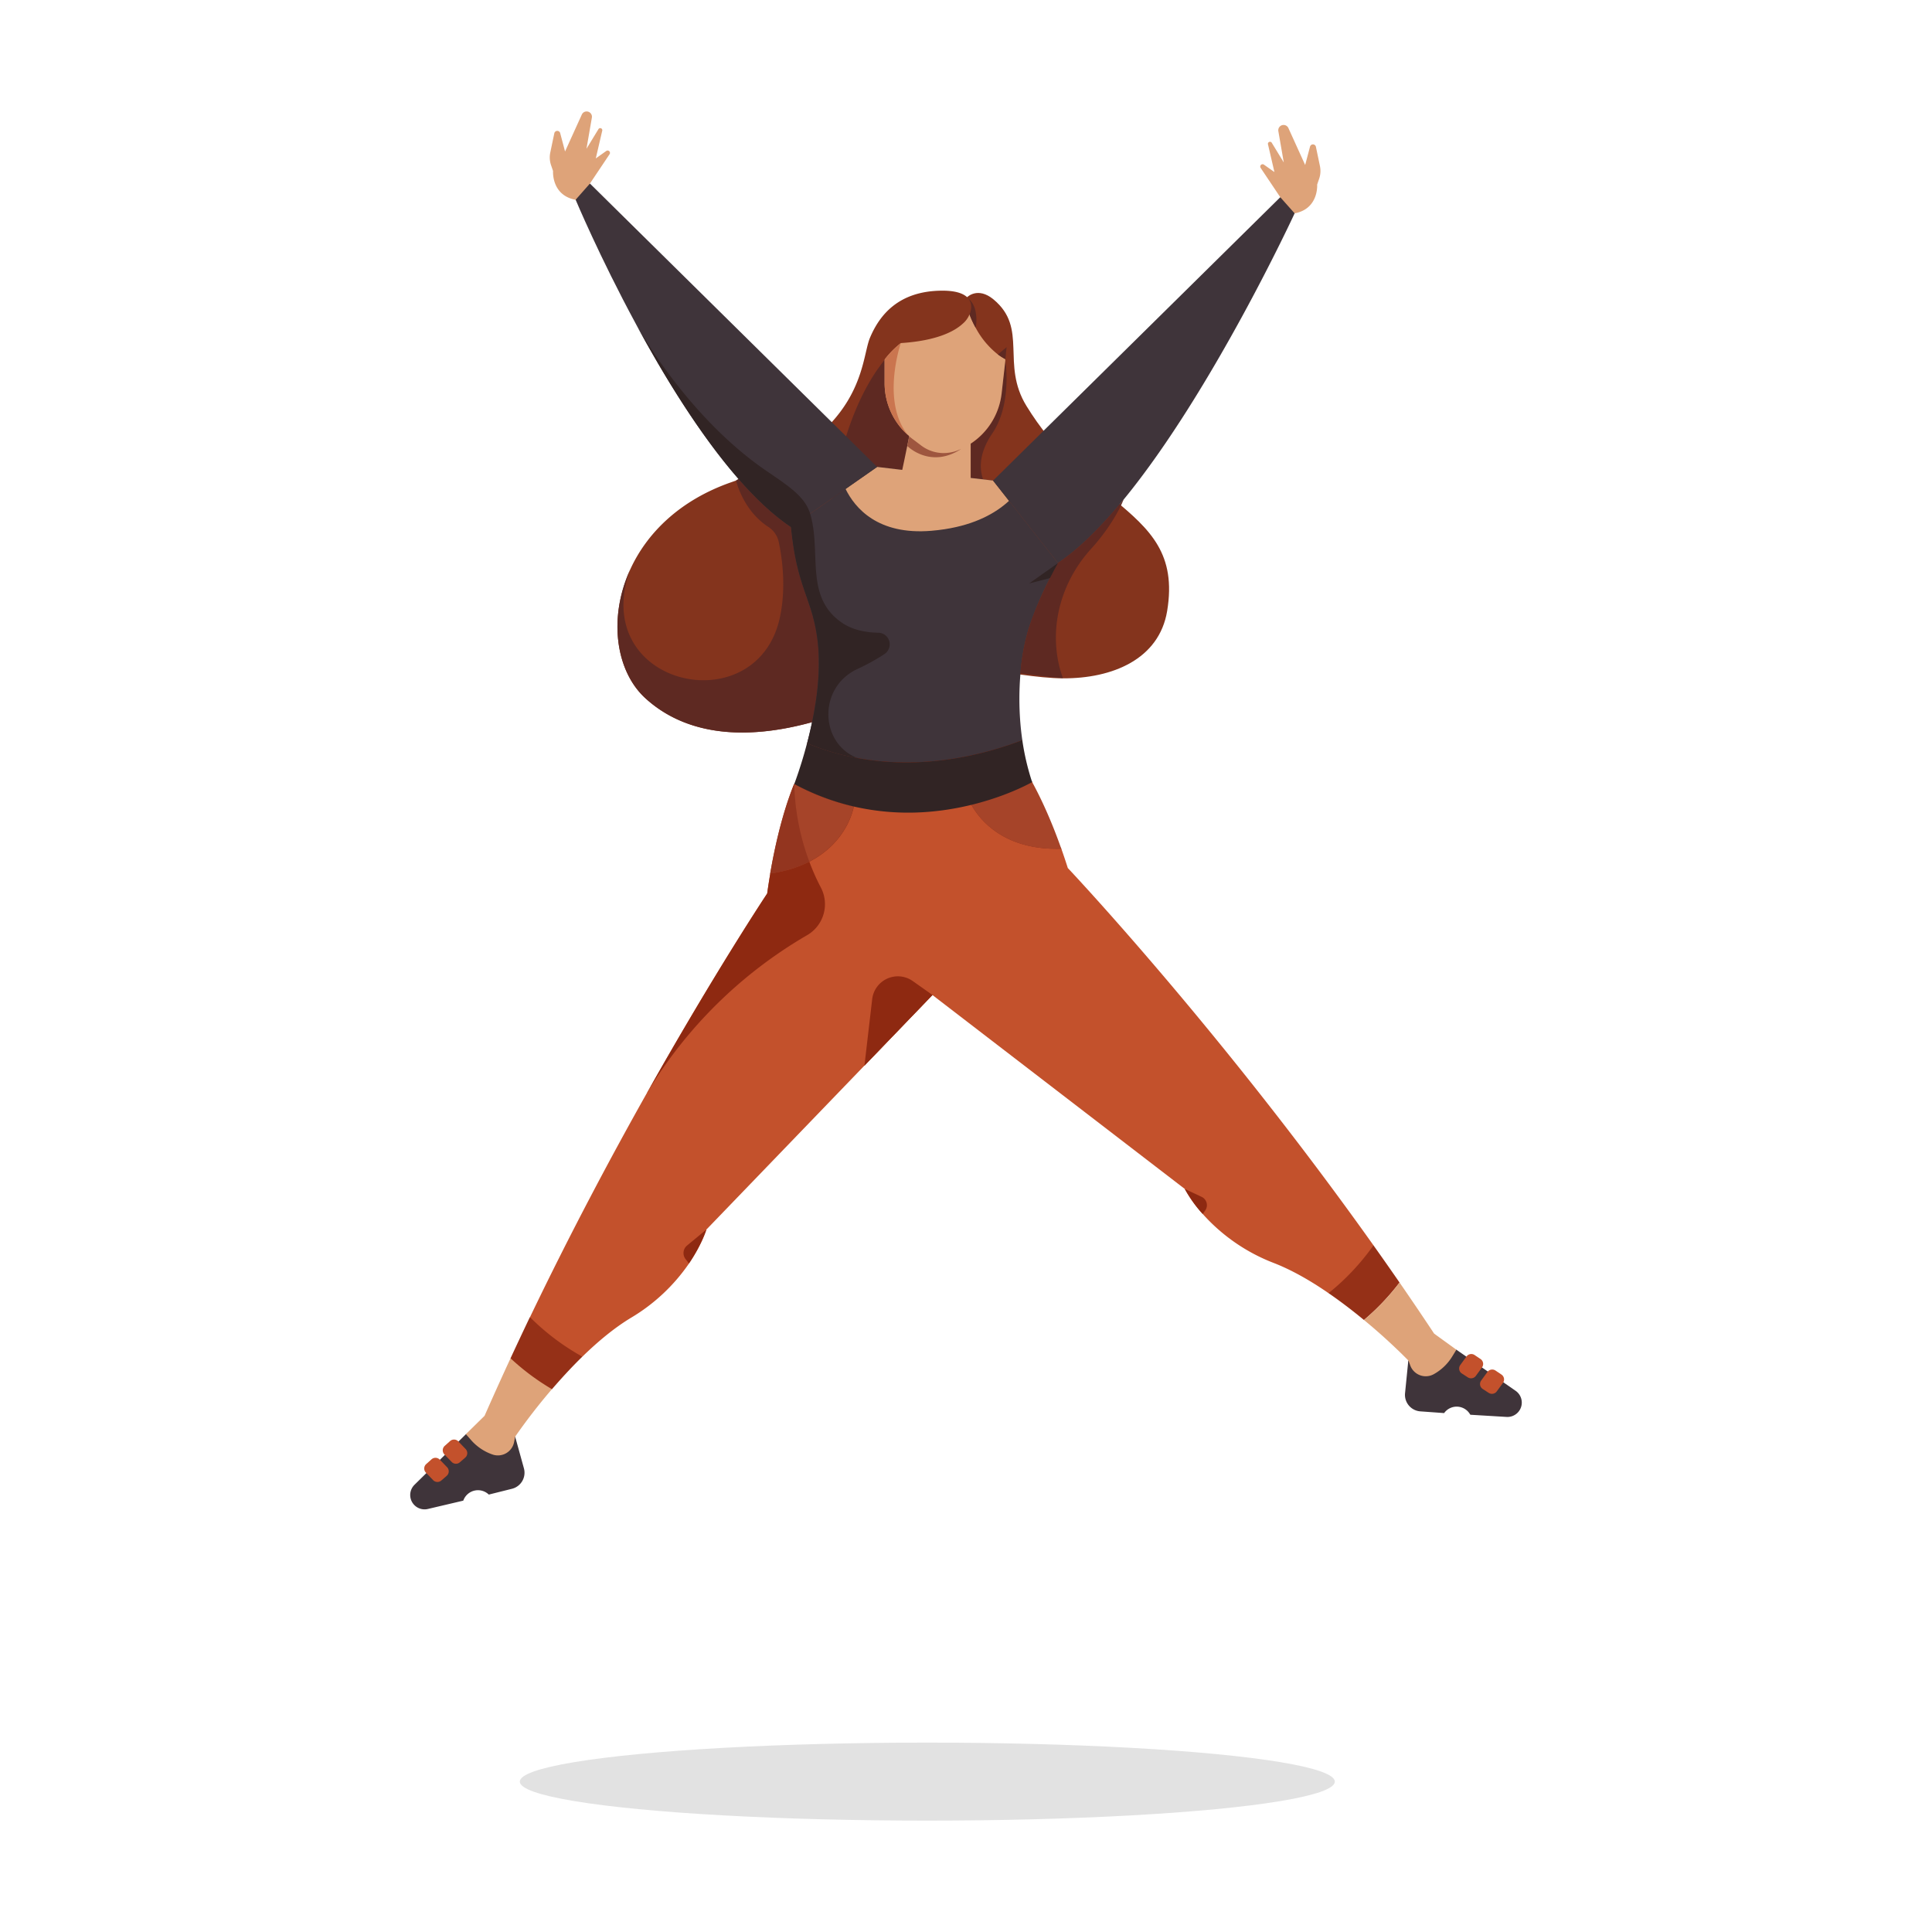 <svg viewBox="0 0 1000 1000" xmlns="http://www.w3.org/2000/svg"><path d="m728.94 704.21 24.91-5.6s5.46 11.54 5.24 11.87-15.51 7.57-16.38 7.91-10.45-2.39-10.45-2.39-3.26-3.15-3.32-11.79z" fill="#3f343a"/><path d="m687.66 669.33c6.58 4.53 12.8 9.34 18.32 13.9a122.3 122.3 0 0 0 18.43-19.39q-6.75-9.76-13.5-19.26c-18.44-3.58-34.24-.42-23.25 24.75z" fill="#953017"/><path d="m779.81 733.4-18.76-1.13-.32-.49a8 8 0 0 0 -13.25-.37l-12.32-.89a8.57 8.57 0 0 1 -7.91-9.41l1.69-16.9 1 2.66a8.54 8.54 0 0 0 12.06 4.47 25.91 25.91 0 0 0 9.63-9.16l2.19-3.57 30.66 21.27a7.43 7.43 0 0 1 -4.67 13.52z" fill="#3f343a"/><path d="m742.31 690.28q-8.91-13.44-17.9-26.45a122.3 122.3 0 0 1 -18.41 19.4 304.34 304.34 0 0 1 23 21l1 2.66a8.54 8.54 0 0 0 12 4.45 25.91 25.91 0 0 0 9.63-9.16l2.19-3.57z" fill="#dea379"/><path d="m266.64 743.61-25.5-1.29v15.5l25.5 1.53a75.48 75.48 0 0 0 0-15.74z" fill="#3f343a"/><path d="m265 770.59-12 3a8.06 8.06 0 0 0 -13 2.62l-.23.53-18.3 4.3a7.43 7.43 0 0 1 -6.92-12.53l26.6-26.16 2.76 3.14a26 26 0 0 0 11.06 7.4 8.53 8.53 0 0 0 11.14-6.46l.54-2.79 4.53 16.36a8.57 8.57 0 0 1 -6.18 10.59z" fill="#3f343a"/><path d="m264.25 703.06q-6.79 14.66-13.44 29.76l-9.67 9.5 2.76 3.14a26 26 0 0 0 11.06 7.4 8.53 8.53 0 0 0 11.14-6.46l.54-2.79a304.67 304.67 0 0 1 19.06-24.61c-1.55-15.22-11.95-18.59-21.45-15.94z" fill="#dea379"/><path d="m301.4 702.23c-5.72 5.58-11 11.38-15.7 16.81a122.06 122.06 0 0 1 -21.45-16q5-10.77 10-21.27c9.43.02 19 8.79 27.15 20.46z" fill="#953017"/><path d="m335 565.49 112.48-13.94 35.17-36.55h57.49l9.19-75.72-16.66-24.58 1.56-9.92-9.12-10.19 4-11.5-37.22-9.25-74.2 10.8 2.55 15.65-9.17 5.47a45.84 45.84 0 0 0 -2.32 27.43l-10.11 18.85 10.11 13.62-43.52 55.05z" fill="#8e2911"/><path d="m501.81 162.74a12.44 12.44 0 0 1 -3.54 4.84l2.73.82-26.21 182.7a306.13 306.13 0 0 1 -32.5 15.28c-50.09 19.84-86 15.33-108.22-4.95-15.35-14-19.31-41.51-7.91-66.58 8.48-18.64 25.45-35.93 52.54-45.32 69.51-24.1 66.57-62.74 71.59-74.69s14.81-23.9 36.32-24.38c7.71-.17 11.85 1.36 14 3.4h.05c3.72 3.68 1.15 8.88 1.15 8.88z" fill="#84341d"/><path d="m483.82 206.12-21.75 130.24-19.78 30c-50.09 19.84-86 15.33-108.22-4.95-15.35-14-19.31-41.51-7.91-66.58a56.8 56.8 0 0 0 -2.85 10.75c-8.22 51.78 68.9 65.56 80.27 14.38 3.48-15.64 1.24-31.18-.47-39.27a12.42 12.42 0 0 0 -5.32-7.9c-13.38-8.64-16.79-24.07-16.79-24.07l1.21-.87c8.89 10.16 18 18.81 27.21 25 .26 3 .58 5.75 1 8.31.14 1.05.3 2.07.46 3.06 2.61 16 6.95 24.33 9.88 34.92 5.24-20.89 7-47.1 12-72.63 5.34-27.35 14.21-44.88 21.48-55.41 6.72-9.71 12.08-13.46 12.08-13.46z" fill="#5e2922"/><path d="m604.11 316.29c-4.14 24.88-28.29 35-54.09 34.81-1.6 0-3.22-.07-4.86-.16-7.11-.39-14.49-1.46-22-2.44-16.36-2.16-33.14-3.92-48.41 2.6l-4.3-118.16 30.1-79.08s5.49-5.67 13.68 1.11c18.09 15 3.69 33.36 17.05 55.13 14.34 23.37 31.28 36.76 45.31 48.44 18.85 15.66 32.41 28.26 27.52 57.75z" fill="#84341d"/><path d="m513.51 224.5c-5 7.34-7.63 15.79-4.45 24.16l-.07.07-11.49-1.35v-15a37.89 37.89 0 0 0 4.22-2.26l.42-.26c.22-.14.38-.25.46-.29a35.85 35.85 0 0 0 15.71-25.38c0-.17 0-.33.07-.5l1.84-16.3a12.19 12.19 0 0 0 .07-1.39s3.91 22.85-6.78 38.5z" fill="#5e2922"/><path d="m547.61 291.44s-1.73 3-4.13 7.77a185.4 185.4 0 0 0 -11.05 26.2 110.91 110.91 0 0 0 -4.21 22.85 154.81 154.81 0 0 0 -.07 26.07q.36 4.35 1 8.79c-35 13.23-64.27 13.08-85.34 9.24a124.07 124.07 0 0 1 -26.06-7.69c3.13-11.95 6.17-27.35 6.06-41.83 0-.73 0-1.45 0-2.15a87.3 87.3 0 0 0 -2.23-18.33c-2.88-12.26-7.84-20.54-10.71-38.17-.16-1-.32-2-.46-3.06-.37-2.56-.69-5.32-1-8.31l9.94-6.93 6.43-4.49 28.22-19.72 13 1.53 23.23 2.73 12.2 1.44 11.57 1.35.18.23 8.09 10.26 1.47 1.88 13.86 17.61 1.73 2.2z" fill="#3f343a"/><path d="m522.27 259.24-.36.32c-6.47 5.87-16.78 11.86-32.89 14.35q-3.31.52-7 .83c-27.69 2.29-39.51-11.8-44.36-21.66l16.34-11.4 13 1.53 1-4.7 1.58-7.66 1-5 .85-4.12.62-3 19.18 5 7.42 3.08 3.77 1.57v19l11.58 1.35.18.23z" fill="#dea379"/><path d="m520.36 185.9a12.19 12.19 0 0 1 -.07 1.39l-1.84 16.3c0 .17 0 .33-.07.5a35.85 35.85 0 0 1 -15.71 25.38c-.08 0-.24.15-.46.29l-.42.26a36.55 36.55 0 0 1 -4 2.15l-.22.11c-.73.33-1.48.63-2.24.92a19.06 19.06 0 0 1 -4.21 1 17.78 17.78 0 0 1 -2.52.17h-.67a17.05 17.05 0 0 1 -2-.18 19.05 19.05 0 0 1 -8.61-3.45c-.13-.09-.25-.17-.36-.26l-4.79-3.48c-.52-.39-1-.79-1.51-1.22l-.66-.56a34.47 34.47 0 0 1 -3.49-3.56q-1-1.17-1.89-2.4a37 37 0 0 1 -2.55-4.11 35.92 35.92 0 0 1 -4.19-16.85v-22.42s9.87-17.91 42.18-13.46c14.11 1.95 20.28 15.83 20.3 23.48z" fill="#dea379"/><path d="m501.81 162.74a12.44 12.44 0 0 1 -3.54 4.84c-4.2 3.85-13.18 8.78-32 10a47.06 47.06 0 0 0 -8.37 8.49c-1.17 1.45-2.41 3.1-3.71 5l-1.88-3.69 3.11-17.18 21.65-13h19.83l1.93 2.19z" fill="#84341d"/><path d="m521.92 180.12-1.56 5.78a28.19 28.19 0 0 1 -3.89-2.47 43.44 43.44 0 0 1 -11.47-13.79 49.59 49.59 0 0 1 -3.18-6.9 12.35 12.35 0 0 1 3.18-1.44 12 12 0 0 1 9.7 1.44l5.7 13.64.6 1.62z" fill="#84341d"/><path d="m454 241.68-28.23 19.72-6.43 4.49-9.94 6.93c-9.18-6.16-18.32-14.81-27.21-25-19.9-22.79-38.48-53.18-53.09-80.21-18.88-34.91-31.14-64.2-31.14-64.2l2.19-8.41h5.2z" fill="#3f343a"/><path d="m305.35 95 10.17-15.19a1.22 1.22 0 0 0 -1.72-1.67l-5.42 3.86 3.31-14.24a1.08 1.08 0 0 0 -2-.81l-6.13 10.05 2.77-16a2.74 2.74 0 0 0 -2.69-3.31 2.72 2.72 0 0 0 -2.49 1.6l-8.68 19.11-2.55-9.62a1.57 1.57 0 0 0 -3 .15l-2.11 10.07a12.45 12.45 0 0 0 .45 6.6l1 2.91s-.94 12.55 11.66 14.91z" fill="#dea379"/><path d="m670.08 110.46s-42.54 92.11-88.46 148.08a223.37 223.37 0 0 1 -19.5 21.15 116.93 116.93 0 0 1 -14.51 11.75l-10-12.69-13.86-17.61-1.47-1.88-8.1-10.26-.18-.23.07-.07 148.6-146.62 8.6-1.44z" fill="#3f343a"/><path d="m662.67 102.08-10.17-15.18a1.22 1.22 0 0 1 1.72-1.67l5.42 3.83-3.31-14.24a1.08 1.08 0 0 1 2-.81l6.15 10.07-2.79-16.08a2.75 2.75 0 0 1 2.69-3.32 2.74 2.74 0 0 1 2.49 1.6l8.68 19.12 2.55-9.62a1.57 1.57 0 0 1 3 .15l2.11 10.07a12.49 12.49 0 0 1 -.45 6.61l-1 2.9s.94 12.55-11.66 14.92z" fill="#dea379"/><path d="m495.83 466.76-13.18 48.24-117 121.4s-2.27 7.61-9 17.54a95.7 95.7 0 0 1 -30 28.11c-8.76 5.27-17.37 12.5-25.22 20.15a122.15 122.15 0 0 1 -27.11-20.44c20.77-43.29 41.91-83 60.67-116.3 35.27-62.67 62.1-103 62.1-103q.76-5.47 1.62-10.43a63.54 63.54 0 0 0 20.2-6.03c20.24-10.33 23-28.52 23-28.52a123.09 123.09 0 0 1 -30.77-11.65l26.33-3.31 34.69-4.36 6.37 22.21z" fill="#c3512c"/><path d="m441.88 417.44s-2.73 18.19-23 28.52a63.54 63.54 0 0 1 -20.23 6.11c5.16-30.1 12.21-45.79 12.42-46.27a123.09 123.09 0 0 0 30.81 11.64z" fill="#a64429"/><path d="m710.91 644.58a122.16 122.16 0 0 1 -23.25 24.75c-9-6.21-18.74-11.87-28.27-15.58a95.14 95.14 0 0 1 -36.84-25.37 67.14 67.14 0 0 1 -9.32-13l-138.44-106.38-18.7-38.72 9.19-48.67 2.5-23 34.94-1.61 26.51-1.21a122.71 122.71 0 0 1 -28.35 16.7s9.28 28 48.46 26.8q1.68 4.72 3.36 10s78.12 82.58 158.21 195.29z" fill="#c3512c"/><path d="m500.88 412.51s9.27 28 48.45 26.8c-10.33-29.25-20.4-43.31-20.4-43.31a120.38 120.38 0 0 1 -28.05 16.51z" fill="#a64429"/><path d="m534.23 404.81s-23.13 13.42-55.72 15.54a126.38 126.38 0 0 1 -36.63-2.91 123.09 123.09 0 0 1 -30.77-11.65s1.62-4.2 3.71-10.93c.92-2.95 1.92-6.4 2.91-10.19 18.15 7.71 58 18.61 111.42-1.55a126.8 126.8 0 0 0 5.08 21.69z" fill="#312424"/><path d="m365.6 636.43s-2.27 7.61-9 17.54l-1.77-2.29a5.08 5.08 0 0 1 .79-7z" fill="#8e2911"/><path d="m623.87 626.46-1.32 1.92a67.14 67.14 0 0 1 -9.32-13l8.76 4.13a4.73 4.73 0 0 1 1.88 6.95z" fill="#8e2911"/><g fill="#5e2922"><path d="m521 179.71-.6 6.19a28.19 28.19 0 0 1 -3.89-2.47z"/><path d="m547.25 339.55a57.74 57.74 0 0 0 2.91 11.39c-7.11-.39-14.49-1.46-22-2.44a110.67 110.67 0 0 1 4.23-23.09c5.29-16.67 15.18-34 15.18-34a116.93 116.93 0 0 0 14.51-11.75 223.37 223.37 0 0 0 19.5-21.15s-4.4 11.93-17 25.76c-13.58 15.03-20.37 35.23-17.33 55.28z"/><path d="m505 169.64a49.59 49.59 0 0 1 -3.18-6.9s2.57-5.2-1.17-8.84a12.35 12.35 0 0 1 4.32 7.4 21.54 21.54 0 0 1 .03 8.34z"/></g><path d="m482.65 515-10.21-7.21a13.38 13.38 0 0 0 -21 9.39l-4 34.34z" fill="#8e2911"/><path d="m470 225.26a35.93 35.93 0 0 1 -12.12-26.92v-12.24a47.06 47.06 0 0 1 8.37-8.49s-10.41 30.31 3.75 47.65z" fill="#ca754f"/><path d="m547.61 291.44s-1.73 3-4.13 7.77l-10.81 2.79z" fill="#312424"/><path d="m497.72 232.23c-16.11 10.76-28.1-1.38-28.1-1.38l1-5c.49.43 1 .83 1.51 1.22l4.69 3.54c.11.09.23.17.36.26a19.05 19.05 0 0 0 8.61 3.45 17.05 17.05 0 0 0 2 .18h.67a17.78 17.78 0 0 0 2.52-.17 19.06 19.06 0 0 0 4.21-1c.76-.29 1.51-.59 2.24-.92z" fill="#9e563f"/><path d="m454.65 327.5a6 6 0 0 1 3.18 11 104.67 104.67 0 0 1 -13.83 7.67c-20.83 9.51-19.73 38.72-.17 46.19a124.07 124.07 0 0 1 -26.06-7.69c3.13-11.95 6.17-27.35 6.06-41.83a89.94 89.94 0 0 0 -2.27-20.48c-2.88-12.26-7.84-20.54-10.71-38.17-.16-1-.32-2-.46-3.06-.37-2.56-.69-5.32-1-8.31-29.76-20-59.17-66.09-80.3-105.18.9 1.57 26.3 47.72 67.29 75.87 11.68 8 20.28 13.47 22.95 22.38 6 20.15-3.09 42.85 16.33 56.35 5.56 3.86 12.49 5.15 18.99 5.26z" fill="#312424"/><path d="m424.86 459.35a18.55 18.55 0 0 1 -7.16 24.73 233.48 233.48 0 0 0 -82.7 81.41c35.27-62.67 62.1-103 62.1-103q.76-5.47 1.62-10.43a63.54 63.54 0 0 0 20.19-6.06 113.92 113.92 0 0 0 5.95 13.35z" fill="#8e2911"/><path d="m418.91 446a63.54 63.54 0 0 1 -20.23 6.11c5.16-30.1 12.21-45.79 12.42-46.27a123.49 123.49 0 0 0 7.81 40.16z" fill="#93351f"/><ellipse cx="479.98" cy="922.16" fill="#e2e2e2" rx="210.92" ry="20.19"/><g fill="#c3512c"><path d="m237.23 746.07 3.77 3.93a3.08 3.08 0 0 1 -.19 4.45l-2.79 2.43a3.08 3.08 0 0 1 -4.23-.18l-3.76-3.89a3.08 3.08 0 0 1 .16-4.43l2.75-2.46a3.06 3.06 0 0 1 4.29.15z"/><path d="m227.62 755.5 3.79 3.92a3.09 3.09 0 0 1 -.19 4.46l-2.79 2.43a3.08 3.08 0 0 1 -4.23-.18l-3.76-3.9a3.07 3.07 0 0 1 .16-4.42l2.76-2.47a3.07 3.07 0 0 1 4.26.16z"/><path d="m759.06 702.12-3.22 4.41a3.06 3.06 0 0 0 .8 4.38l3.09 2a3.08 3.08 0 0 0 4.17-.76l3.19-4.37a3.08 3.08 0 0 0 -.77-4.36l-3.07-2.06a3.06 3.06 0 0 0 -4.19.76z"/><path d="m769.88 710.14-3.22 4.41a3.07 3.07 0 0 0 .8 4.39l3.09 2a3.07 3.07 0 0 0 4.17-.76l3.19-4.37a3.06 3.06 0 0 0 -.77-4.35l-3.07-2.07a3.06 3.06 0 0 0 -4.19.75z"/></g></svg>